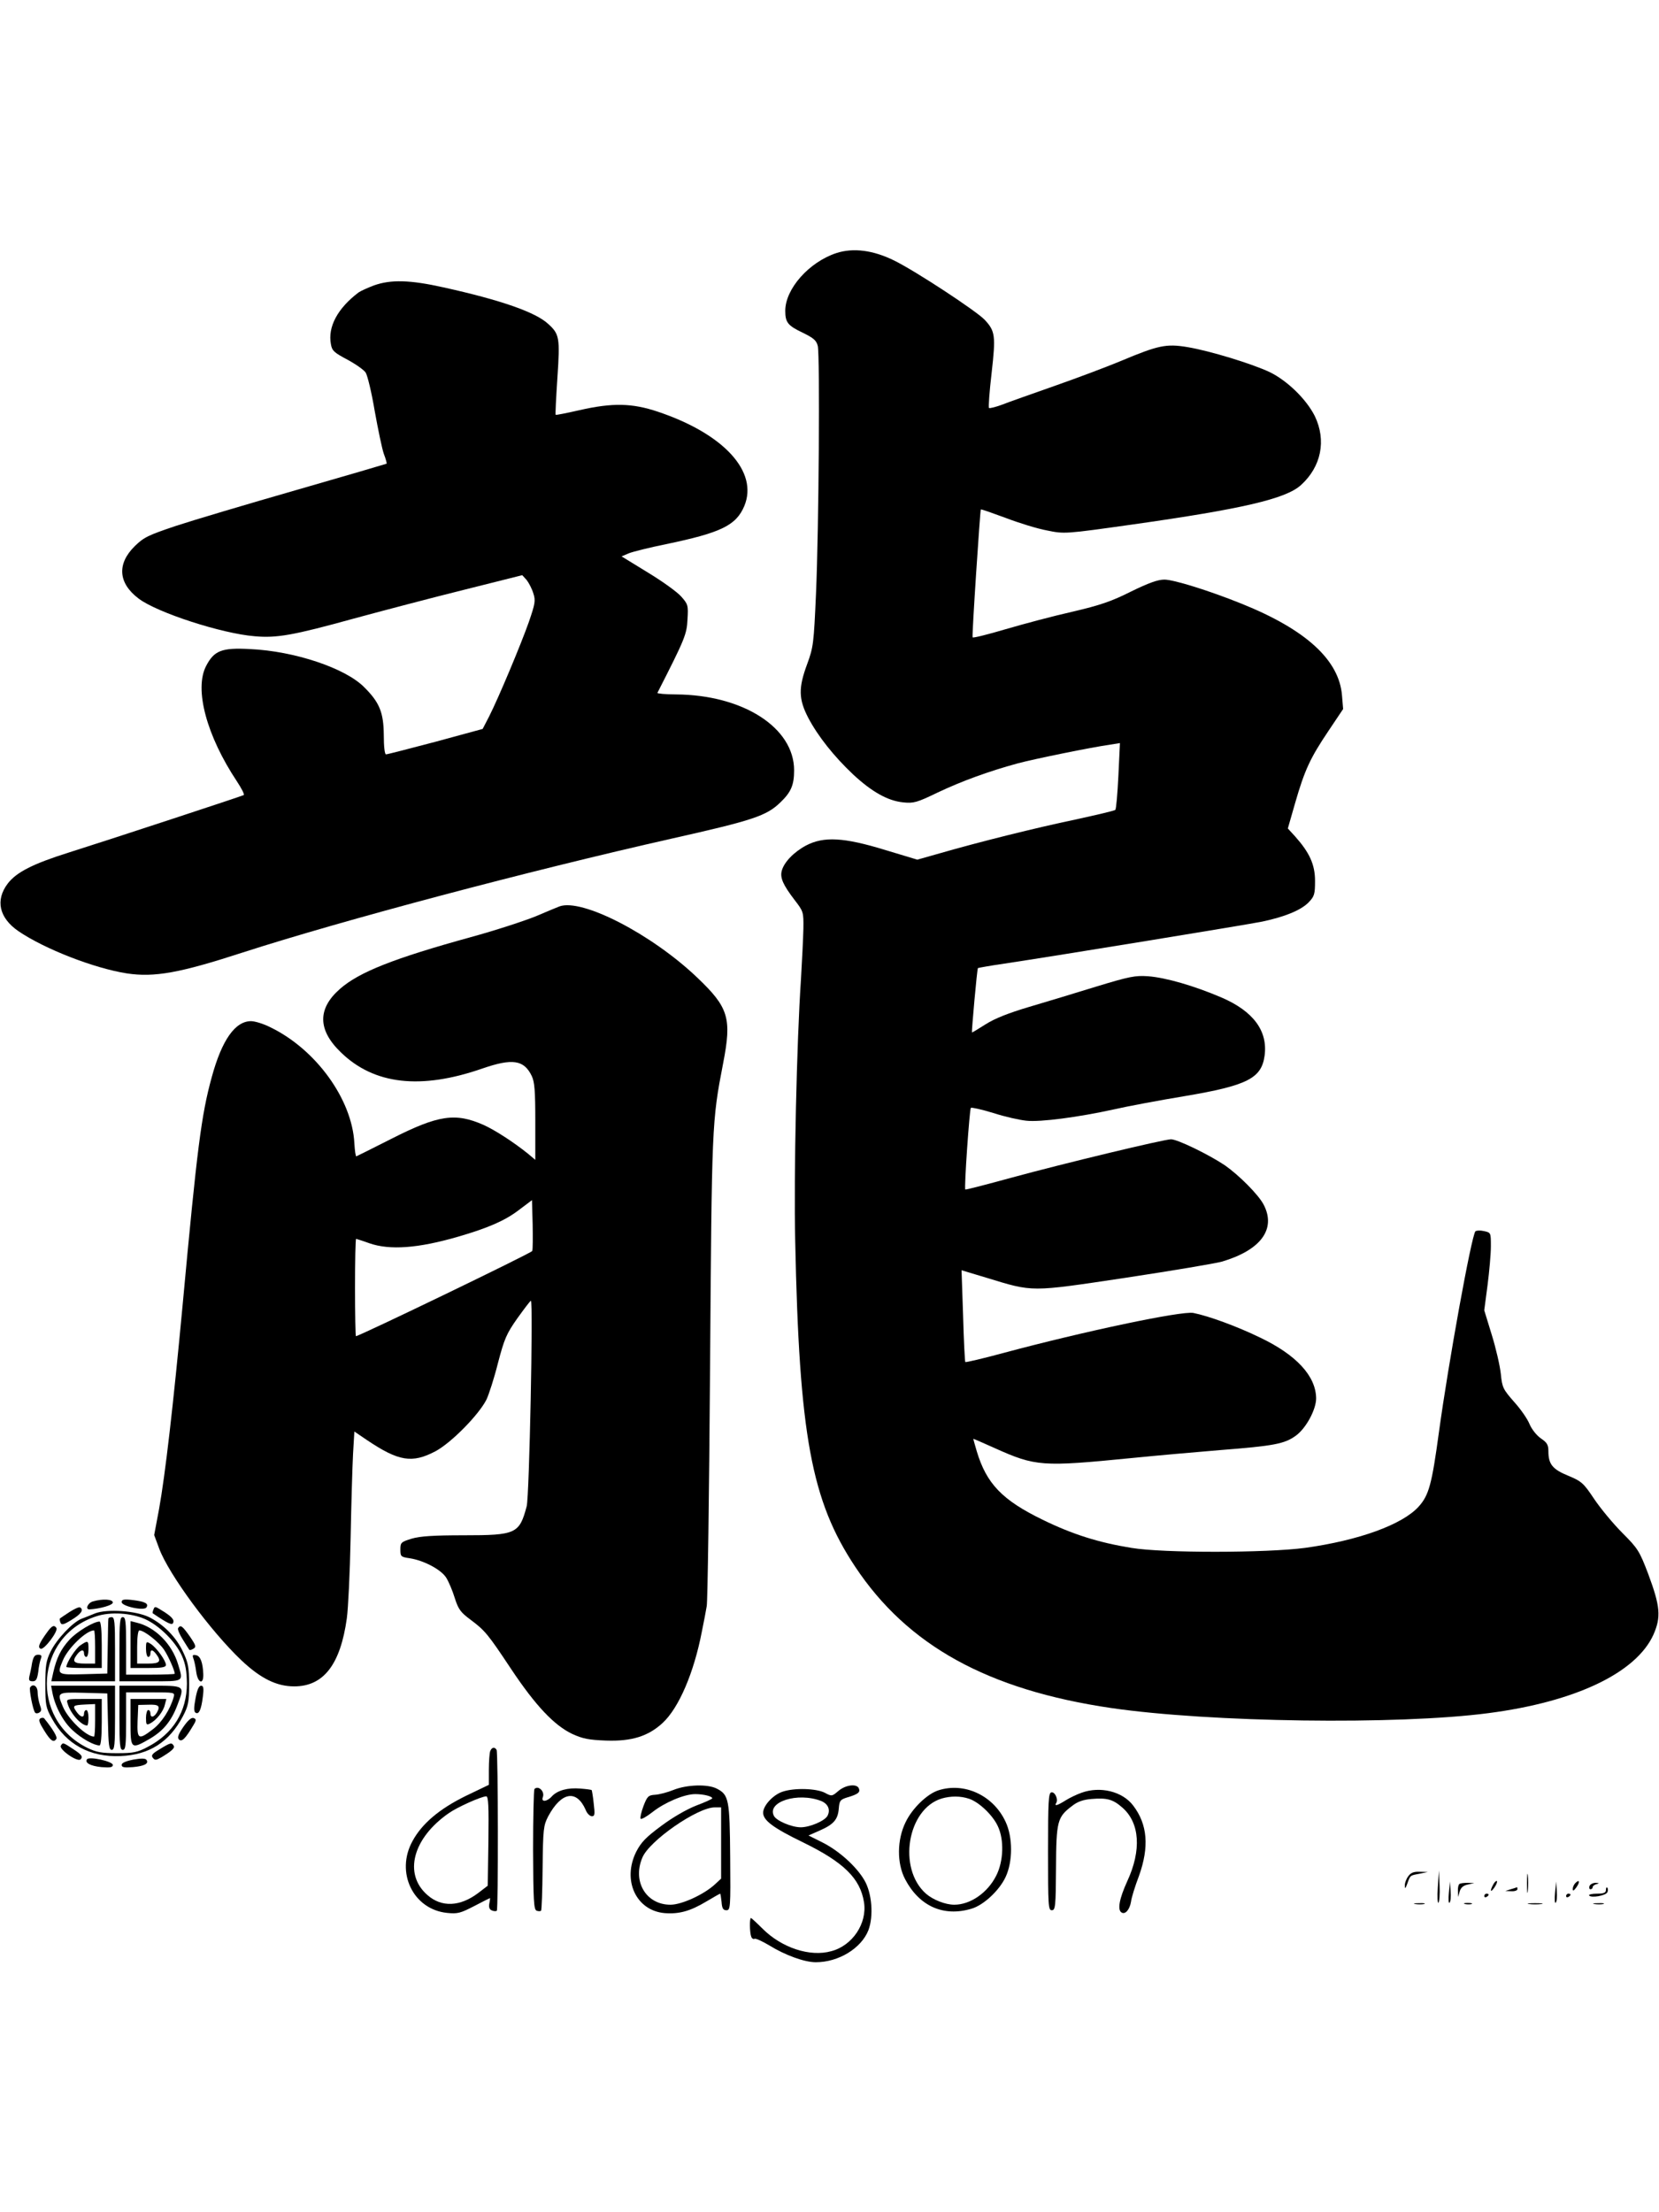 <?xml version="1.0" standalone="no"?>
<!DOCTYPE svg PUBLIC "-//W3C//DTD SVG 20010904//EN"
 "http://www.w3.org/TR/2001/REC-SVG-20010904/DTD/svg10.dtd">
<svg version="1.0" xmlns="http://www.w3.org/2000/svg"
 width="750pt" height="1000pt" viewBox="0 0 750 1000"
 preserveAspectRatio="xMidYMid meet">

<g transform="translate(0,1000) scale(0.1,-0.1)"
fill="#000000" stroke="none">
<path d="M3781 8856 c-124 -41 -231 -162 -231 -261 0 -53 12 -67 79 -99 49
-24 62 -35 68 -60 10 -42 5 -822 -8 -1119 -10 -226 -12 -243 -40 -319 -40
-108 -39 -158 5 -243 44 -83 115 -173 203 -256 84 -78 156 -119 226 -126 47
-5 62 -1 157 45 108 51 228 95 360 131 74 20 334 73 419 85 l44 7 -7 -148 c-4
-81 -10 -151 -14 -154 -4 -4 -86 -23 -182 -44 -177 -37 -434 -101 -614 -153
l-99 -28 -146 44 c-186 57 -277 62 -357 20 -56 -30 -100 -76 -110 -115 -8 -31
6 -63 58 -131 40 -52 41 -54 40 -130 -1 -42 -6 -145 -11 -229 -19 -278 -33
-885 -26 -1183 18 -878 73 -1174 271 -1472 237 -357 600 -557 1158 -639 448
-65 1293 -77 1705 -23 393 51 668 182 746 355 35 80 31 127 -24 275 -39 102
-46 114 -116 184 -42 42 -99 111 -128 154 -48 72 -57 80 -117 105 -71 29 -90
52 -90 111 0 29 -6 39 -34 58 -20 14 -41 41 -51 64 -9 23 -40 68 -70 101 -50
57 -54 65 -60 126 -4 37 -22 116 -41 177 l-34 111 15 114 c8 62 15 141 15 175
0 62 0 62 -31 69 -17 4 -34 3 -39 -1 -18 -21 -122 -594 -165 -909 -32 -235
-45 -284 -92 -336 -74 -81 -269 -152 -513 -186 -174 -23 -641 -24 -785 0 -148
24 -266 61 -401 127 -183 89 -254 163 -298 309 -9 30 -16 56 -16 57 0 1 44
-18 97 -42 185 -83 213 -85 618 -45 110 11 290 27 400 36 244 19 292 28 343
65 46 33 92 118 92 169 -1 101 -90 197 -254 275 -103 50 -231 97 -301 111 -53
10 -494 -83 -859 -181 -92 -25 -170 -43 -172 -41 -2 2 -7 96 -10 209 l-7 206
113 -34 c213 -65 194 -65 629 0 211 32 407 65 435 73 176 52 246 147 189 257
-23 45 -111 133 -175 178 -73 49 -215 118 -244 118 -31 0 -485 -109 -723 -174
-113 -31 -206 -55 -207 -53 -6 5 19 362 25 369 3 3 49 -7 101 -23 52 -17 120
-32 150 -35 63 -7 236 16 395 51 61 14 205 41 320 60 285 48 348 81 362 183
15 112 -51 201 -195 263 -124 53 -252 90 -332 96 -58 4 -84 -1 -235 -47 -93
-29 -230 -70 -304 -92 -91 -27 -154 -52 -195 -78 -33 -21 -61 -38 -62 -37 -2
5 23 287 27 291 2 1 56 11 119 20 234 35 1097 176 1166 190 104 22 176 52 210
87 26 27 29 37 29 97 0 74 -25 128 -90 201 l-33 36 33 115 c43 149 68 203 150
325 l67 100 -5 60 c-12 161 -163 299 -454 416 -146 59 -307 109 -349 109 -30
0 -71 -15 -151 -54 -87 -44 -140 -62 -264 -91 -85 -19 -220 -55 -302 -79 -81
-24 -149 -41 -150 -37 -4 6 34 574 37 578 2 2 52 -16 112 -38 60 -23 144 -49
188 -57 78 -16 80 -16 385 27 495 70 694 116 762 178 92 83 116 202 63 312
-38 76 -124 160 -204 199 -81 38 -270 96 -372 113 -96 16 -132 8 -299 -62 -67
-28 -203 -79 -303 -114 -99 -35 -205 -72 -235 -84 -30 -11 -57 -18 -60 -15 -3
3 2 74 12 159 19 168 16 188 -31 239 -38 40 -310 219 -409 268 -95 47 -185 59
-262 34z"/>
<path d="M1691 8710 c-29 -11 -60 -25 -70 -32 -94 -71 -140 -155 -125 -234 5
-30 15 -38 75 -70 37 -20 74 -46 82 -58 8 -12 27 -90 41 -174 15 -83 33 -170
41 -193 9 -23 14 -43 13 -45 -2 -1 -185 -55 -408 -119 -223 -64 -468 -137
-544 -162 -125 -42 -145 -51 -187 -92 -81 -80 -75 -167 18 -237 83 -63 375
-158 524 -170 100 -9 174 4 449 80 129 35 353 94 498 130 l263 66 20 -22 c10
-13 24 -40 30 -60 11 -33 8 -47 -20 -129 -36 -102 -136 -341 -180 -428 l-29
-56 -213 -58 c-118 -31 -218 -57 -224 -57 -6 0 -10 36 -10 88 -1 101 -19 147
-89 216 -85 86 -315 163 -516 172 -128 7 -162 -7 -198 -76 -55 -105 2 -316
139 -522 21 -32 35 -59 31 -62 -9 -5 -611 -203 -792 -260 -162 -51 -236 -89
-275 -140 -57 -75 -39 -155 48 -215 119 -81 343 -168 490 -191 125 -19 240 2
523 94 452 146 1292 369 1944 516 365 82 425 102 488 163 48 46 62 78 62 145
0 193 -231 341 -534 343 -48 0 -86 4 -84 7 124 243 133 265 136 332 4 64 2 69
-28 103 -17 20 -85 69 -151 109 l-119 73 33 14 c17 7 93 26 167 41 250 52 318
85 355 173 64 155 -93 326 -391 426 -116 39 -205 41 -354 7 -58 -13 -106 -23
-108 -21 -2 1 2 77 8 169 12 180 9 196 -42 242 -57 53 -215 108 -473 165 -152
34 -238 36 -314 9z"/>
<path d="M2530 5903 c-8 -3 -57 -23 -108 -45 -52 -21 -183 -64 -293 -94 -348
-96 -506 -158 -593 -235 -101 -89 -100 -185 5 -286 150 -146 361 -170 640 -73
136 47 188 39 223 -34 13 -27 16 -68 16 -206 l0 -173 -32 27 c-67 54 -151 108
-202 131 -127 56 -204 45 -415 -62 -85 -43 -157 -79 -160 -80 -3 -2 -7 25 -9
59 -10 198 -173 424 -379 524 -31 16 -71 28 -88 28 -72 0 -132 -85 -178 -254
-47 -171 -66 -321 -131 -1025 -43 -461 -79 -771 -107 -927 l-22 -117 23 -62
c44 -117 233 -373 371 -504 88 -83 160 -118 239 -118 133 0 209 99 238 308 6
44 14 206 17 360 3 154 8 326 11 382 l6 102 56 -38 c144 -97 205 -107 311 -51
71 38 195 164 230 233 11 23 35 97 52 165 29 110 38 132 88 203 31 43 58 79
61 79 11 0 -7 -885 -19 -929 -33 -124 -48 -131 -284 -131 -136 0 -197 -4 -235
-15 -49 -15 -52 -18 -52 -49 0 -32 2 -34 43 -40 64 -10 143 -52 165 -89 11
-18 28 -58 38 -91 16 -50 26 -64 69 -96 68 -51 79 -64 186 -225 110 -165 194
-254 276 -293 48 -22 75 -27 153 -30 115 -4 190 19 256 80 73 68 141 226 177
413 9 44 19 96 22 115 4 19 11 503 15 1075 8 1104 8 1114 59 1378 40 205 25
253 -118 389 -206 196 -519 357 -621 321z m-124 -1558 c-3 -9 -782 -385 -797
-385 -2 0 -4 99 -4 220 0 121 2 220 5 220 3 -1 30 -9 60 -20 92 -32 220 -23
402 30 134 39 210 72 272 119 l61 46 3 -109 c1 -60 1 -115 -2 -121z"/>
<path d="M420 2761 c-24 -7 -36 -37 -15 -36 48 3 105 19 105 31 0 15 -45 18
-90 5z"/>
<path d="M550 2758 c0 -19 102 -41 112 -24 11 17 -5 26 -60 33 -41 5 -52 3
-52 -9z"/>
<path d="M314 2713 c-21 -14 -41 -27 -43 -29 -2 -2 -1 -10 2 -18 5 -13 14 -11
51 12 43 26 56 45 38 56 -5 3 -26 -7 -48 -21z"/>
<path d="M694 2725 c-4 -9 -5 -17 -3 -18 71 -48 88 -55 92 -42 6 14 -9 30 -56
58 -25 16 -28 16 -33 2z"/>
<path d="M430 2707 c-19 -8 -47 -19 -63 -25 -40 -17 -110 -91 -138 -147 -21
-43 -24 -64 -24 -150 0 -92 2 -104 30 -154 64 -116 172 -175 310 -169 130 5
221 64 282 180 24 46 28 64 28 143 0 77 -4 98 -27 147 -31 67 -87 124 -154
158 -60 29 -189 38 -244 17z m226 -26 c64 -29 137 -101 166 -165 17 -38 22
-70 23 -126 0 -126 -62 -227 -178 -287 -45 -24 -64 -28 -137 -28 -70 0 -94 4
-135 24 -263 130 -237 506 41 595 64 21 156 15 220 -13z"/>
<path d="M490 2683 c-1 -5 -2 -62 -3 -128 l-2 -120 -107 -3 c-120 -3 -121 -2
-94 62 23 56 106 136 141 136 3 0 5 -34 5 -75 l0 -75 -44 0 c-52 0 -61 9 -40
38 18 25 34 29 34 7 0 -8 5 -15 10 -15 6 0 10 16 10 35 0 40 -2 41 -36 18 -21
-13 -64 -79 -64 -98 0 -3 36 -5 80 -5 l80 0 0 105 c0 64 -4 105 -10 105 -27 0
-103 -46 -136 -82 -39 -43 -58 -82 -73 -147 l-9 -41 144 0 144 0 0 145 c0 122
-2 145 -15 145 -8 0 -15 -3 -15 -7z"/>
<path d="M540 2545 l0 -145 140 0 c156 0 149 -4 125 77 -27 91 -103 168 -187
188 l-28 7 0 -106 0 -106 80 0 c61 0 80 3 80 14 0 19 -41 76 -67 94 -22 14
-23 13 -23 -22 0 -20 5 -36 10 -36 6 0 10 7 10 15 0 20 10 19 26 -2 25 -33 17
-43 -36 -43 l-50 0 0 75 c0 44 4 75 10 75 22 0 89 -53 112 -88 20 -30 48 -94
48 -108 0 -2 -49 -4 -110 -4 l-110 0 0 130 c0 109 -2 130 -15 130 -13 0 -15
-23 -15 -145z"/>
<path d="M237 2348 c12 -63 50 -133 93 -171 39 -36 95 -67 120 -67 6 0 10 39
10 105 l0 105 -81 0 c-79 0 -80 0 -73 -22 13 -45 62 -98 88 -98 3 0 6 16 6 35
0 19 -4 35 -10 35 -5 0 -10 -7 -10 -15 0 -22 -16 -18 -34 7 -20 28 -16 30 39
33 l45 2 0 -74 c0 -40 -2 -73 -5 -73 -35 0 -118 80 -141 136 -27 64 -26 65 94
62 l107 -3 3 -127 c2 -105 5 -128 17 -128 13 0 15 24 15 145 l0 145 -145 0
-144 0 6 -32z"/>
<path d="M540 2235 c0 -122 2 -145 15 -145 13 0 15 21 15 130 l0 130 111 0
c110 0 110 0 104 -22 -16 -56 -54 -115 -94 -145 -65 -50 -72 -46 -69 38 l3 72
43 1 c49 2 58 -5 42 -34 -13 -23 -30 -27 -30 -5 0 8 -4 15 -10 15 -5 0 -10
-16 -10 -35 0 -31 2 -34 18 -26 29 15 60 54 67 84 l7 27 -81 0 -81 0 0 -105
c0 -122 2 -124 87 -75 60 35 97 79 124 150 35 93 39 90 -121 90 l-140 0 0
-145z"/>
<path d="M214 2623 c-37 -51 -45 -70 -30 -76 15 -6 80 79 71 94 -10 15 -20 11
-41 -18z"/>
<path d="M805 2640 c-3 -5 7 -29 22 -52 15 -24 28 -45 29 -46 2 -2 10 0 18 5
14 8 12 15 -16 56 -34 48 -42 54 -53 37z"/>
<path d="M145 2483 c-3 -21 -9 -48 -12 -60 -4 -18 -1 -23 15 -23 15 0 20 9 25
43 2 23 8 50 12 60 5 13 2 17 -13 17 -15 0 -21 -9 -27 -37z"/>
<path d="M874 2504 c4 -10 10 -37 13 -61 7 -52 34 -61 32 -10 -2 51 -13 82
-33 85 -15 3 -17 0 -12 -14z"/>
<path d="M136 2372 c-5 -9 13 -104 23 -114 3 -4 12 -4 19 1 10 6 10 14 2 35
-5 15 -10 41 -10 57 0 27 -21 41 -34 21z"/>
<path d="M884 2323 c-8 -42 -8 -60 0 -65 15 -10 26 14 33 72 5 39 3 50 -8 50
-10 0 -18 -19 -25 -57z"/>
<path d="M182 2232 c-9 -6 -4 -20 18 -55 29 -47 43 -56 55 -37 5 8 -16 44 -55
92 -3 4 -11 4 -18 0z"/>
<path d="M829 2194 c-24 -35 -28 -49 -20 -57 13 -13 30 5 65 64 14 23 14 28 1
33 -10 3 -25 -10 -46 -40z"/>
<path d="M275 2109 c-10 -16 75 -76 89 -62 12 12 6 21 -34 47 -45 30 -46 30
-55 15z"/>
<path d="M722 2093 c-34 -20 -40 -28 -31 -39 9 -12 15 -11 38 2 48 29 63 43
56 53 -9 15 -14 14 -63 -16z"/>
<path d="M2216 2084 c-3 -9 -6 -46 -6 -84 l0 -68 -104 -50 c-120 -59 -198
-125 -241 -204 -78 -141 2 -309 156 -325 48 -5 61 -1 123 31 38 20 70 36 71
36 1 0 0 -11 -3 -25 -3 -17 1 -27 12 -31 9 -4 19 -4 22 -1 7 7 6 716 -1 727
-9 15 -22 12 -29 -6z m-8 -406 l-3 -202 -43 -33 c-82 -62 -166 -66 -230 -9
-109 95 -66 257 97 370 40 28 146 75 169 76 10 0 12 -44 10 -202z"/>
<path d="M393 2047 c-10 -16 16 -30 66 -35 40 -3 51 -1 51 10 0 16 -108 40
-117 25z"/>
<path d="M603 2046 c-35 -7 -53 -15 -53 -24 0 -11 11 -13 51 -10 53 5 73 16
61 33 -5 7 -25 7 -59 1z"/>
<path d="M3045 1909 c-27 -11 -65 -21 -84 -22 -30 -2 -35 -7 -52 -51 -10 -27
-16 -53 -13 -57 3 -5 27 9 54 30 56 44 144 81 193 81 38 0 77 -10 77 -19 0 -3
-33 -18 -73 -33 -43 -17 -106 -53 -158 -92 -69 -51 -91 -74 -113 -117 -64
-129 0 -266 129 -277 65 -5 116 9 189 53 32 19 60 35 62 35 1 0 4 -17 6 -37 2
-29 7 -38 22 -38 18 0 19 11 17 239 -2 262 -6 283 -61 311 -41 21 -135 18
-195 -6z m215 -240 l0 -161 -28 -26 c-50 -46 -150 -92 -201 -92 -110 0 -173
105 -127 213 31 76 249 227 327 227 l29 0 0 -161z"/>
<path d="M3791 1905 c-29 -25 -31 -26 -62 -9 -39 20 -138 23 -191 5 -43 -14
-88 -63 -88 -95 0 -35 46 -69 182 -135 182 -89 257 -162 274 -270 15 -95 -52
-196 -148 -221 -96 -27 -224 15 -311 102 -26 26 -50 48 -52 48 -7 0 -6 -66 1
-84 3 -9 10 -13 15 -10 5 3 35 -11 67 -30 71 -44 159 -76 210 -76 103 0 206
63 238 145 24 64 16 169 -19 227 -36 61 -113 131 -188 169 l-64 32 50 22 c64
28 83 50 87 100 3 35 6 40 38 50 48 14 60 23 53 40 -8 23 -58 18 -92 -10z
m-79 -46 c32 -13 43 -40 29 -67 -12 -23 -80 -52 -121 -52 -41 0 -109 29 -121
51 -34 64 107 109 213 68z"/>
<path d="M2416 1913 c-3 -4 -6 -128 -6 -275 1 -229 3 -270 16 -275 8 -3 17 -3
20 0 3 2 6 90 7 193 2 177 4 192 25 233 60 112 129 123 170 29 6 -16 19 -28
28 -28 13 0 14 9 8 58 -3 31 -8 58 -9 60 -2 2 -25 5 -51 7 -57 5 -104 -8 -129
-35 -22 -25 -50 -27 -41 -4 10 26 -20 55 -38 37z"/>
<path d="M4242 1907 c-50 -16 -118 -81 -148 -144 -39 -79 -40 -186 -2 -258 64
-122 174 -171 300 -133 55 16 126 83 154 143 33 70 33 180 0 250 -55 119 -186
180 -304 142z m139 -38 c45 -15 107 -74 130 -124 29 -61 26 -158 -7 -223 -39
-78 -117 -132 -190 -132 -40 0 -96 22 -128 50 -129 114 -84 383 71 430 41 12
85 12 124 -1z"/>
<path d="M4889 1896 c-20 -7 -52 -22 -71 -34 -38 -24 -53 -28 -43 -12 10 17
-6 51 -22 48 -13 -3 -15 -39 -15 -268 0 -245 1 -265 17 -265 16 0 18 17 19
190 1 213 6 231 72 281 25 20 51 29 89 32 70 6 97 -2 139 -39 79 -69 87 -193
22 -333 -36 -79 -45 -129 -26 -141 17 -11 37 13 43 48 2 18 18 70 36 117 47
131 39 233 -26 318 -48 64 -149 89 -234 58z"/>
<path d="M6903 1485 c0 -38 2 -53 4 -32 2 20 2 52 0 70 -2 17 -4 1 -4 -38z"/>
<path d="M6366 1518 c-9 -12 -16 -32 -15 -43 0 -15 3 -12 11 10 14 39 12 37
55 45 l38 8 -37 1 c-28 1 -41 -5 -52 -21z"/>
<path d="M6500 1468 c-3 -42 -1 -73 3 -69 4 4 7 39 5 77 l-3 69 -5 -77z"/>
<path d="M6751 1482 c-17 -31 -13 -40 5 -14 9 13 14 26 11 29 -3 2 -10 -4 -16
-15z"/>
<path d="M7122 1488 c-7 -7 -12 -19 -12 -27 0 -11 5 -8 16 7 18 25 15 39 -4
20z"/>
<path d="M6550 1443 c-3 -29 -1 -48 3 -44 5 5 7 28 5 52 l-3 44 -5 -52z"/>
<path d="M6597 1483 c-4 -3 -7 -18 -6 -32 l1 -26 7 25 c5 17 16 27 36 31 l30
7 -31 1 c-17 0 -34 -2 -37 -6z"/>
<path d="M7030 1443 c-3 -29 -1 -48 3 -44 5 5 7 28 5 52 l-3 44 -5 -52z"/>
<path d="M7186 1475 c-3 -8 -1 -15 4 -15 6 0 10 4 10 9 0 5 8 12 18 14 13 4
12 5 -4 6 -12 0 -24 -6 -28 -14z"/>
<path d="M6830 1460 l-25 -8 28 -1 c15 -1 27 4 27 9 0 6 -1 10 -2 9 -2 -1 -14
-5 -28 -9z"/>
<path d="M7260 1457 c0 -13 -9 -17 -41 -17 -22 0 -38 -4 -35 -8 8 -13 77 -1
83 15 3 7 3 17 -1 20 -3 4 -6 -1 -6 -10z"/>
<path d="M6710 1429 c0 -5 5 -7 10 -4 6 3 10 8 10 11 0 2 -4 4 -10 4 -5 0 -10
-5 -10 -11z"/>
<path d="M7080 1429 c0 -5 5 -7 10 -4 6 3 10 8 10 11 0 2 -4 4 -10 4 -5 0 -10
-5 -10 -11z"/>
<path d="M6398 1393 c12 -2 30 -2 40 0 9 3 -1 5 -23 4 -22 0 -30 -2 -17 -4z"/>
<path d="M6623 1393 c9 -2 23 -2 30 0 6 3 -1 5 -18 5 -16 0 -22 -2 -12 -5z"/>
<path d="M6913 1393 c15 -2 39 -2 55 0 15 2 2 4 -28 4 -30 0 -43 -2 -27 -4z"/>
<path d="M7208 1393 c12 -2 30 -2 40 0 9 3 -1 5 -23 4 -22 0 -30 -2 -17 -4z"/>
</g>
</svg>
